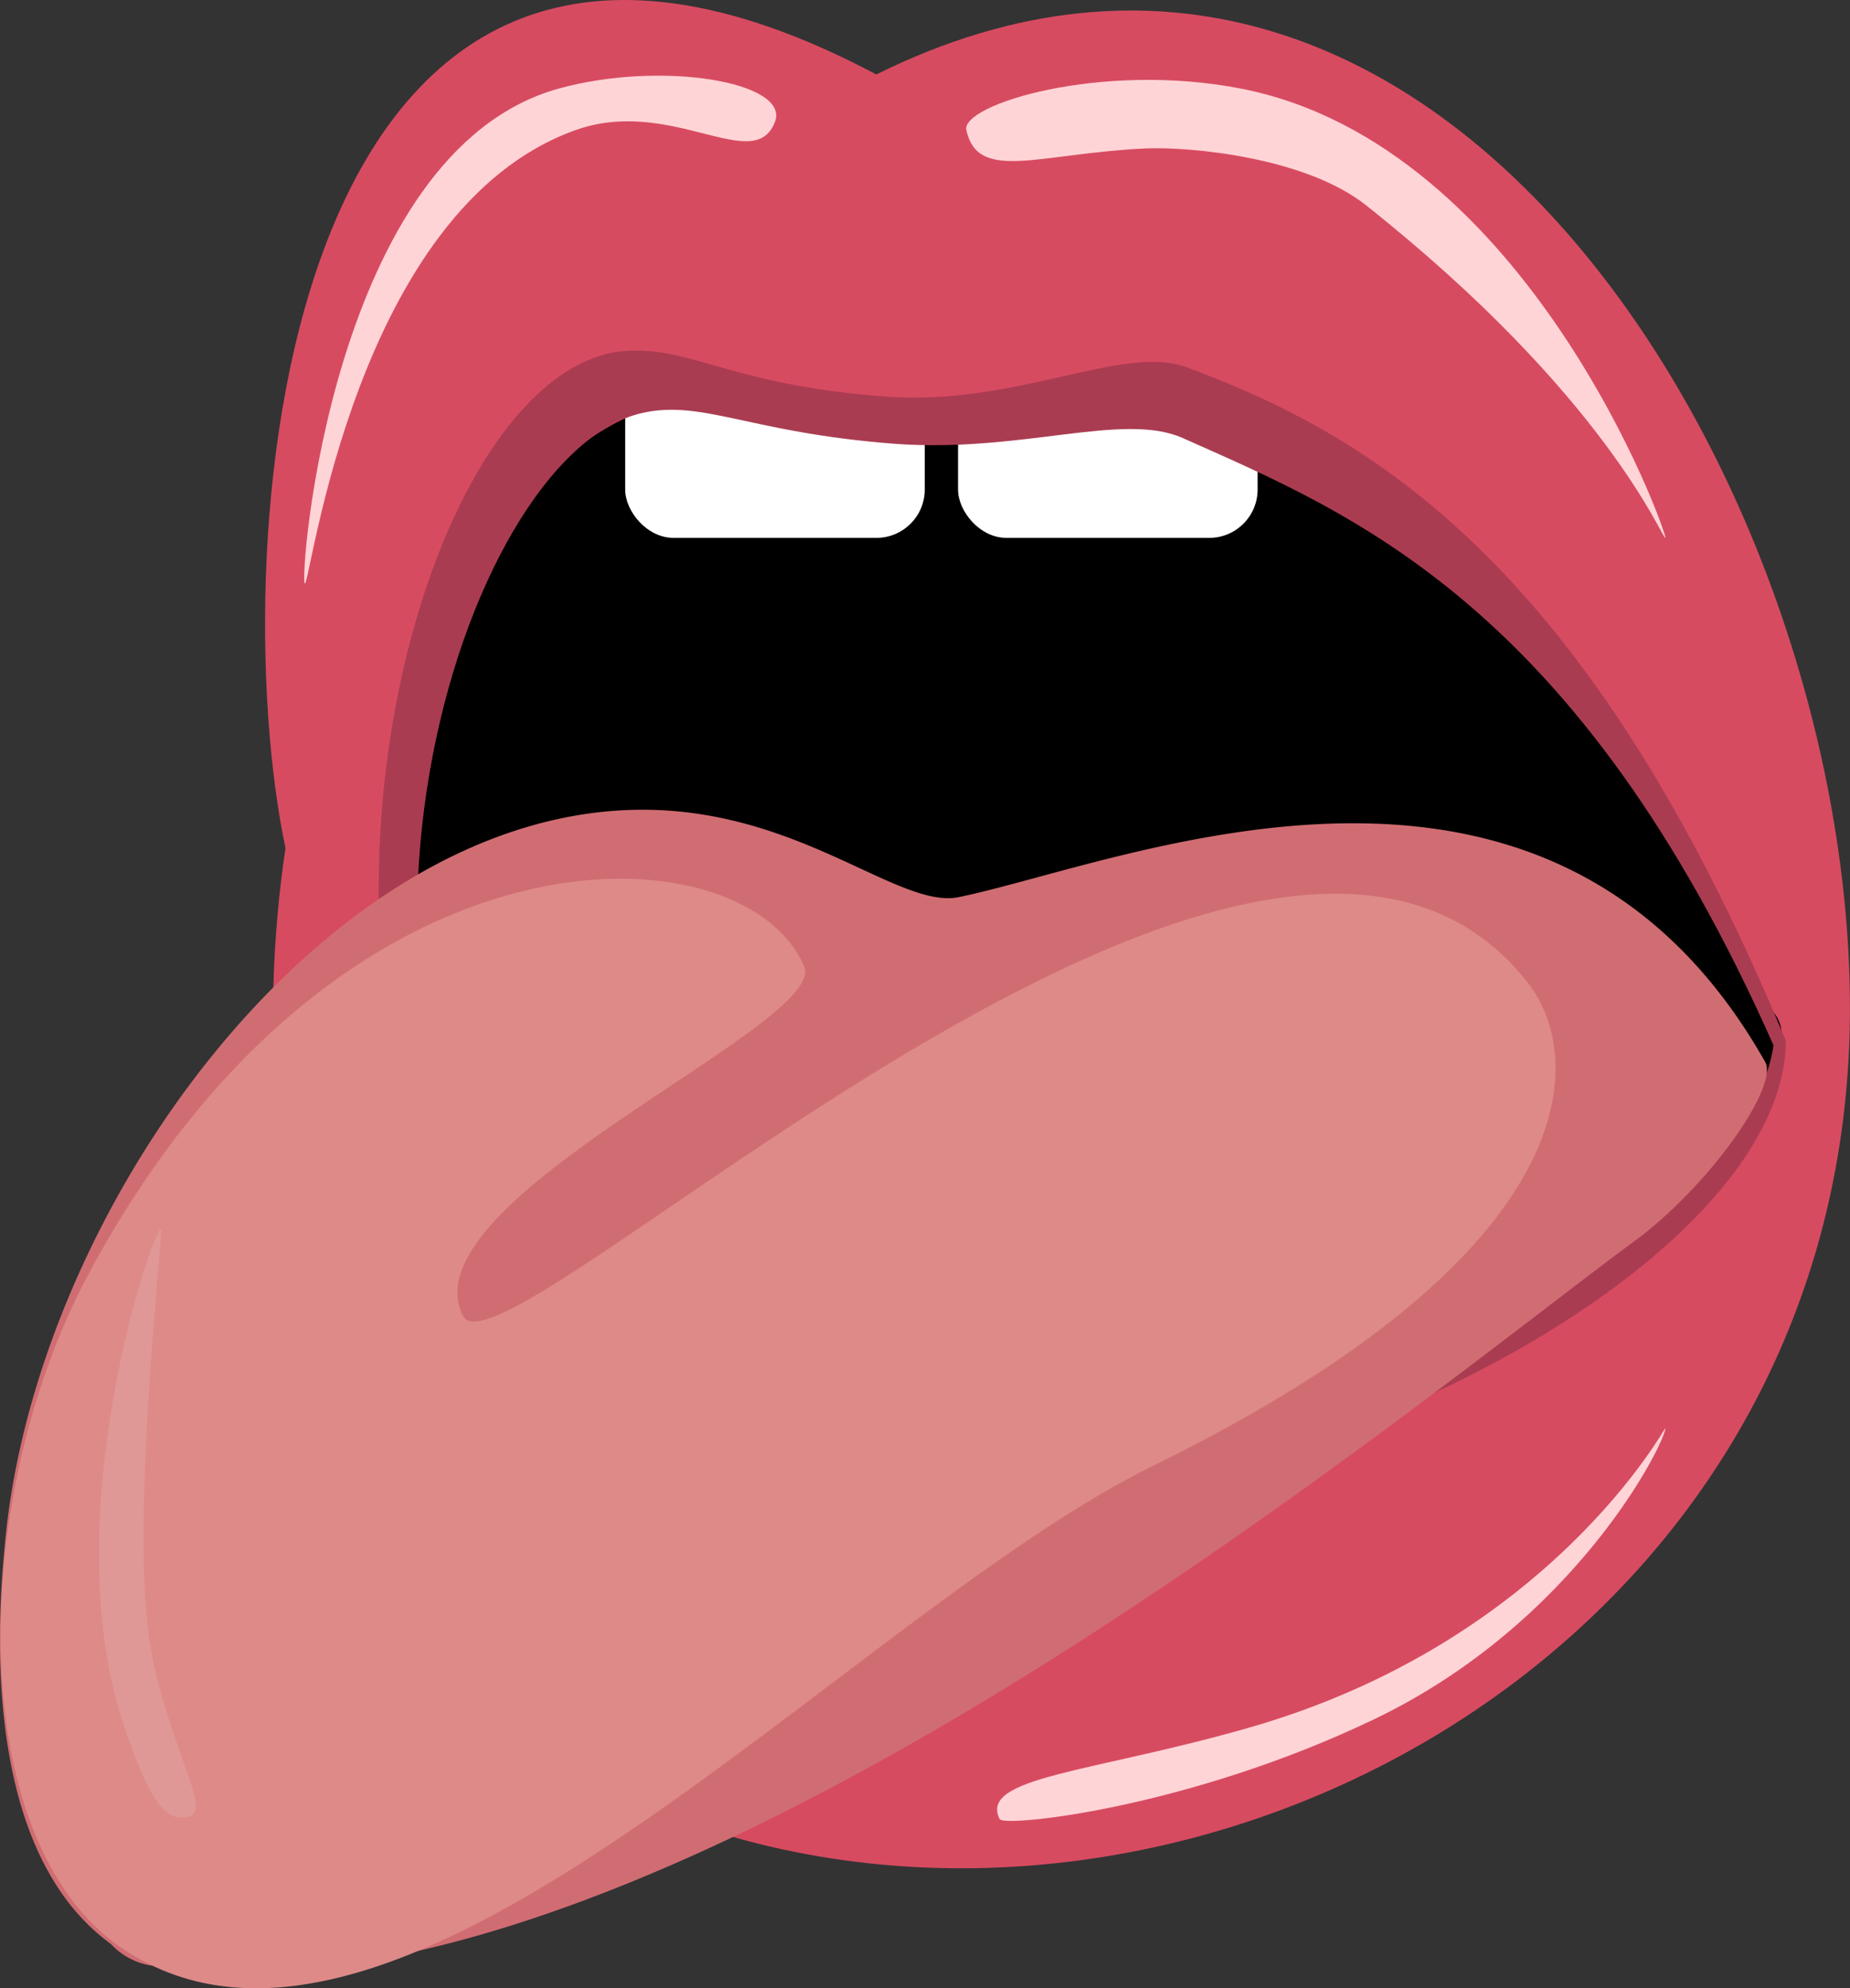 <svg xmlns="http://www.w3.org/2000/svg" viewBox="0 0 222.32 238.99"><rect x="0" y="0" width="222.32" height="238.99" fill="#333333" stroke="none"/><defs><style>.cls-1{fill:#fff;}.cls-2{fill:#d74b61;}.cls-3{fill:#ffd4d6;}.cls-4{fill:#aa3c51;}.cls-5{fill:#d06d73;}.cls-6{fill:#de8a88;}.cls-7{fill:#df9895;}</style></defs><g id="Layer_4" data-name="Layer 4"><path d="M115,36c-33.76,7.47-63.22,39-67,78-4,40.85,21.19,80.5,59,93,51.39,17,93.44-27,99-33,8-8.6,19.88-21.5,22-40C233.33,87.4,174.41,22.86,115,36Z" transform="translate(-8.87 -8.35)"/></g><g id="Layer_3" data-name="Layer 3"><rect class="cls-1" x="75.13" y="32.65" width="36" height="32" rx="5.81"/><rect class="cls-1" x="115.13" y="32.65" width="36" height="32" rx="5.81"/><path class="cls-2" d="M114.18,17.3c-72.5-38.5-78.5,57.5-71,93-6.36,42.1,6.77,102.35,48,117,60.5,21.5,139.5-20.5,140-97C231.59,66.89,181.68-16.2,114.18,17.3ZM143.5,183.5c-35,7.11-68.28-1.43-86-49-9.53-23.68,9-98,57-74,12.94-2.81,34.39-3.17,45,2,39,19,52,46,62,67C232.09,138.93,184.53,175.17,143.5,183.5Z" transform="translate(-8.87 -8.35)"/><path class="cls-3" d="M102,23c-2.5,6.5-12.47-3.13-24,1C51.5,33.5,46.2,78.72,45.5,78.5S48.59,26.61,76,19C88.34,15.58,103.85,18.2,102,23Z" transform="translate(-8.87 -8.35)"/><path class="cls-3" d="M125,24c-.69-3.09,16.19-8.28,33-5,34.68,6.76,51.34,53.78,51,54s-7-17-36-40c-7.22-5.73-21.11-7.07-26.63-6.8C133.63,26.82,126.4,30.28,125,24Z" transform="translate(-8.87 -8.35)"/><path class="cls-4" d="M151.5,52.5C143.75,49.62,131,57.26,115,56c-18.16-1.42-22.69-5.8-30.5-5.5-26,1-46,80-12.5,120.5,37.69,45.56,151-.12,151.5-37.5C199.5,75.5,173.16,60.55,151.5,52.5ZM76,169C43.29,131.41,64,63,86,58c7.29-1.66,12.87,2.34,30.23,3.68,15.3,1.18,27.56-3.89,34.77-.68,20.17,9,47.46,19.83,71,73C216.61,168.88,111.74,210.07,76,169Z" transform="translate(-8.87 -8.35)"/><path class="cls-3" d="M209,180c.08,1.51-10.58,23.29-35,35-22.44,10.76-44.5,13-45,12-2.52-5.09,11-5.55,30-11C195.12,205.64,209,179.81,209,180Z" transform="translate(-8.87 -8.35)"/></g><g id="Layer_2" data-name="Layer 2"><path class="cls-5" d="M124.09,116.18C143.89,112.11,195,90,221,136c1.57,2.78-6,14-15,21-26,19-119.87,97.85-179.5,87.5a8.41,8.41,0,0,1-4.31-2.5C6,230.25,8.78,201,9.5,193.5c3.81-40,38.2-87.4,76.09-87.82C104.91,105.47,116.84,117.67,124.09,116.18Z" transform="translate(-8.87 -8.35)"/></g><g id="Layer_5" data-name="Layer 5"><path class="cls-6" d="M64.5,166.5c-7-14,44-35,41-42-7.26-17-56-19-86,37-14.42,26.92-15,68.09,4,81,33.19,22.51,87.06-39.88,124-58,53-26,51.74-49.36,45-58C160.5,85.5,69.2,175.9,64.5,166.5Z" transform="translate(-8.87 -8.35)"/><path class="cls-7" d="M28.22,156.16c-.5-1.5-13,34-4.5,59.5,3,8.88,5,12,8,11,2.69-.9-3.38-9.91-5-22C24.72,189.66,28.45,156.83,28.22,156.16Z" transform="translate(-8.87 -8.35)"/></g></svg>